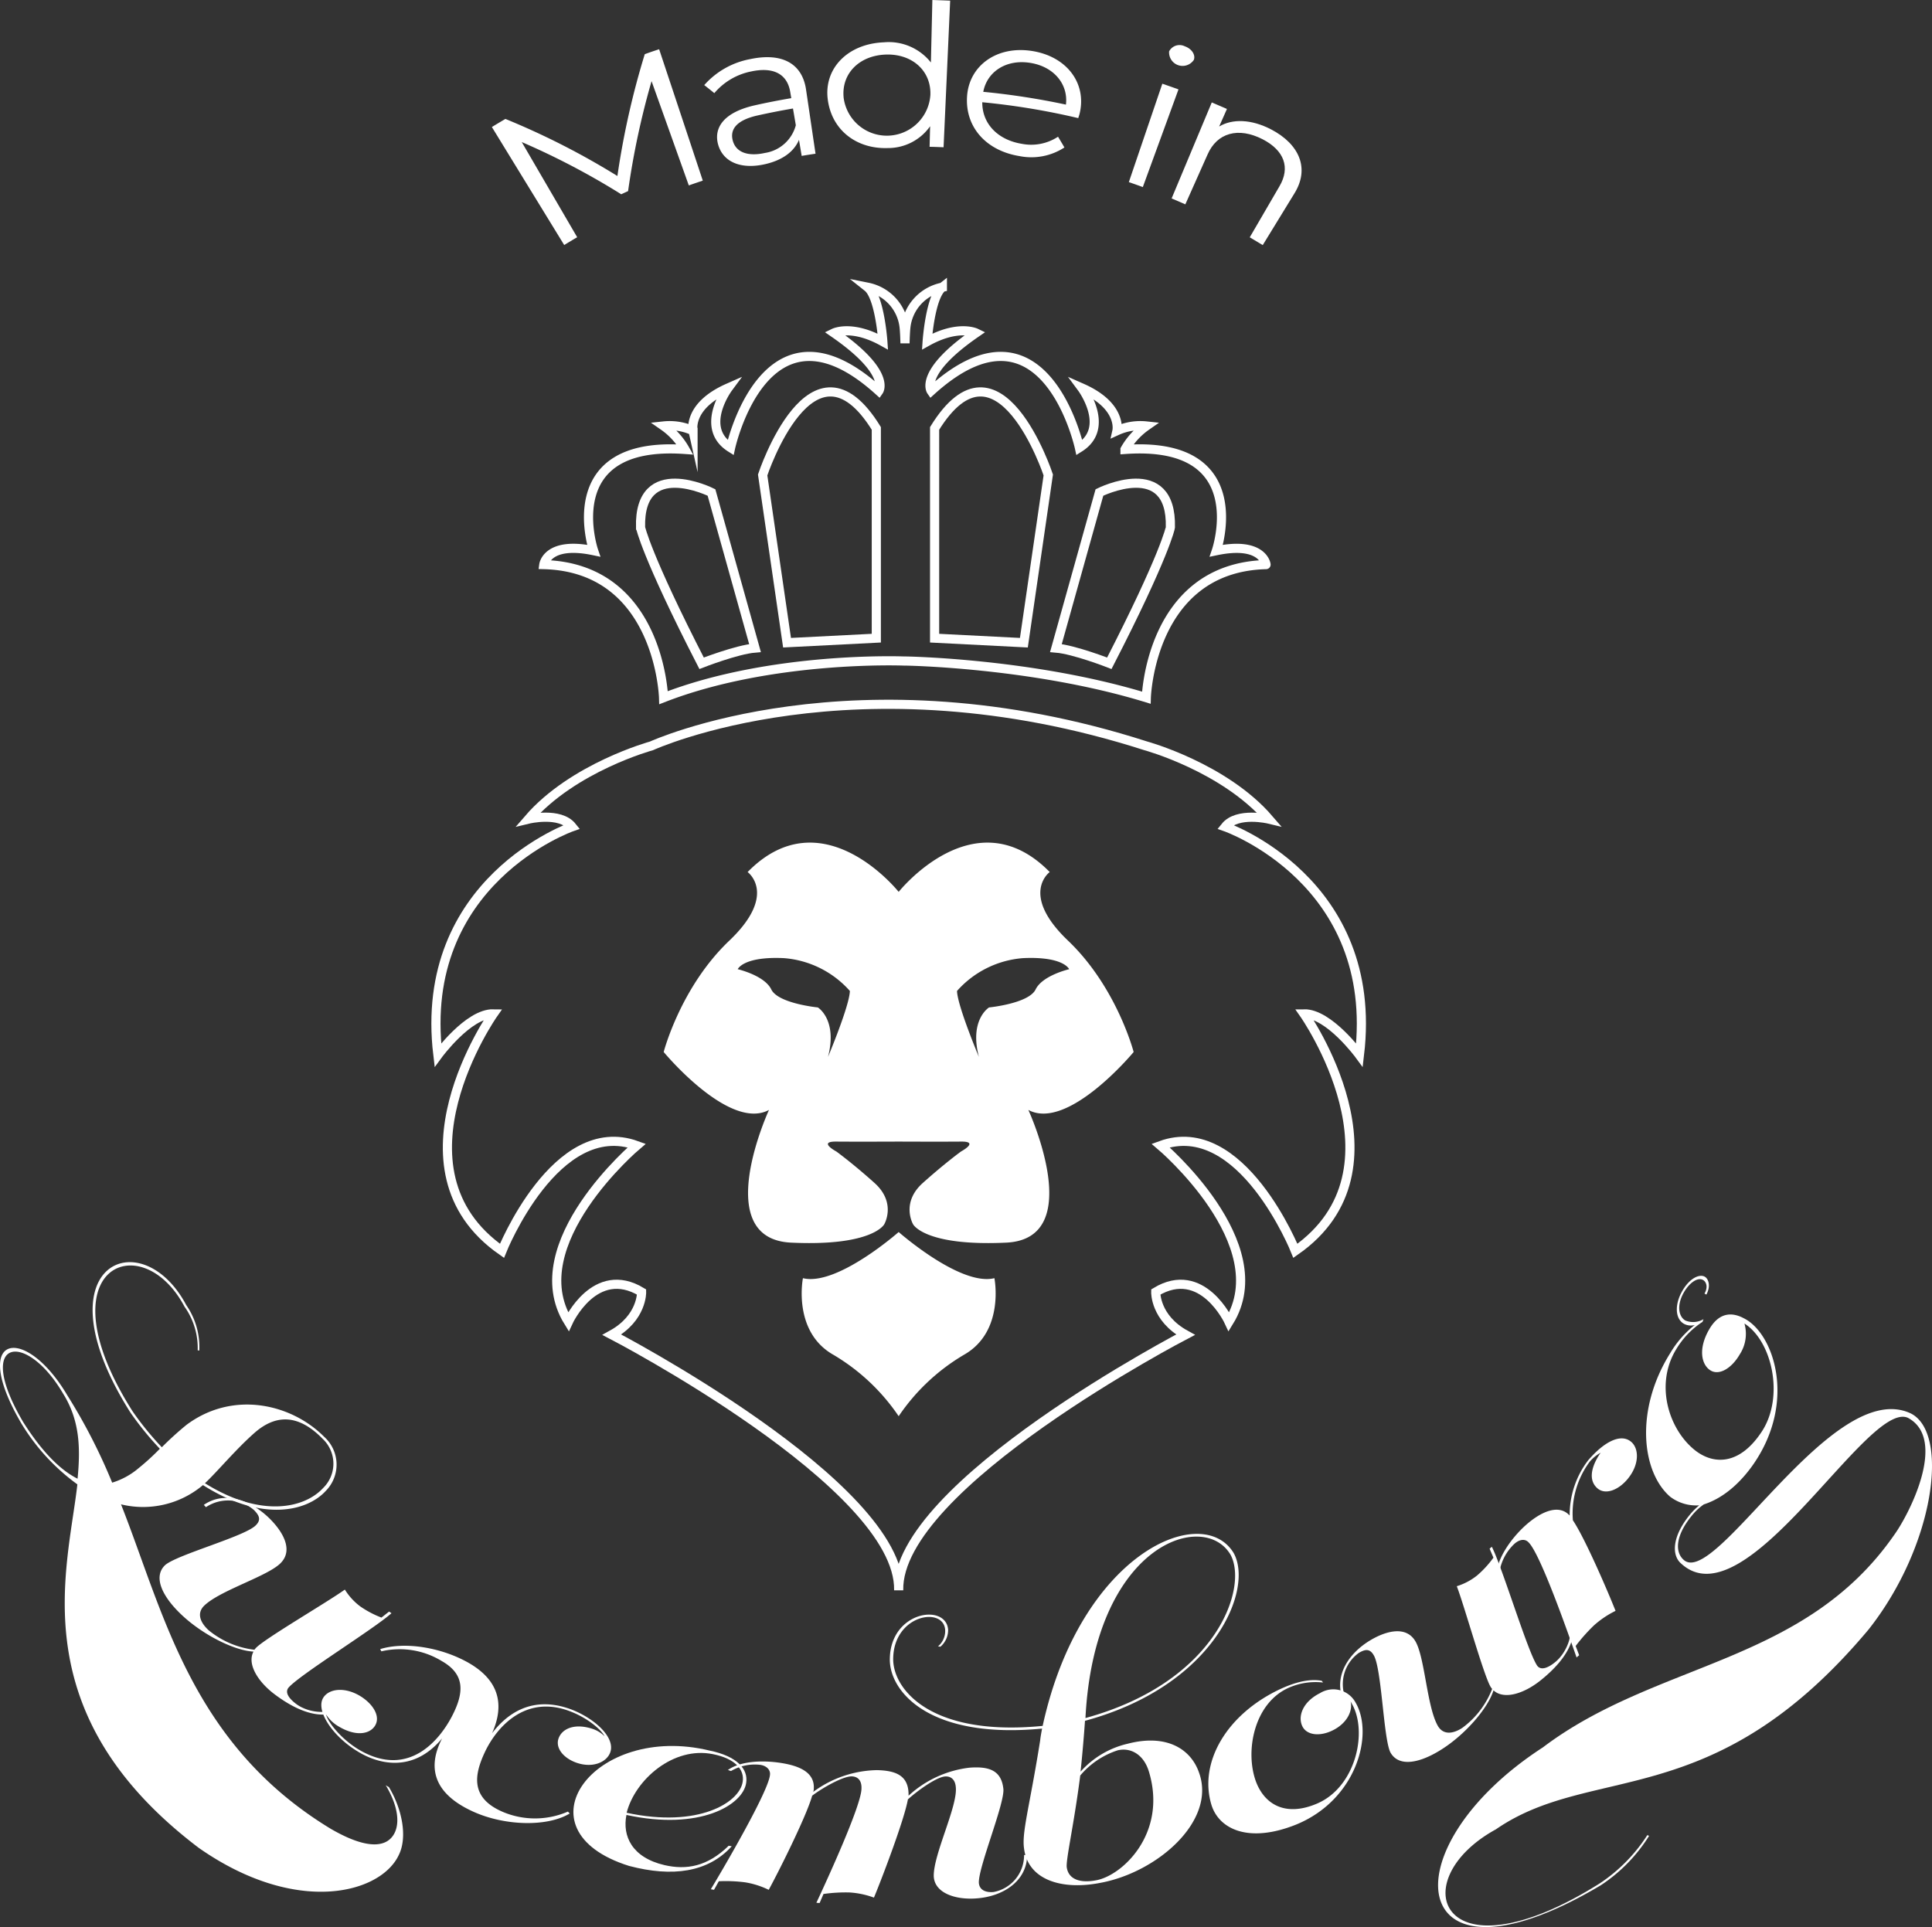 <svg xmlns="http://www.w3.org/2000/svg" width="293.032" height="292.338" viewBox="0 0 293.032 292.338"><rect x="0" y="0" width="293.032" height="292.338" fill="#333333" stroke="none"/><defs><style>.a{fill:#fff;}.b{fill:none;stroke:#fff;stroke-miterlimit:10;stroke-width:1.388px;}</style></defs><g transform="translate(-163.696 -156.09)"><path class="a" d="M222.68,427.19c1.95,3.22,2.88,7.54,1.5,10.31-2.74,5.85-15.53,9.28-30.33-1.08-26.96-20.42-19.86-42.24-18.42-55.15a31.57,31.57,0,0,1-8.5-9.25c-7.99-13.65.56-15.13,6.97-4.27a86.432,86.432,0,0,1,6.81,13.26,11.278,11.278,0,0,0,4-2.19,36.678,36.678,0,0,0,3.23-2.95,46.726,46.726,0,0,1-4.46-5.49c-14.21-22.44,1.62-29.25,8.47-16.3a11.153,11.153,0,0,1,1.97,6.89,2,2,0,0,1-.24-.04,10.827,10.827,0,0,0-2-6.62c-6.58-12.39-21.74-5.95-7.86,15.9a45.743,45.743,0,0,0,4.42,5.43,49.479,49.479,0,0,1,3.72-3.38c7.03-5.27,15.89-3.24,20.89,1.78a5.676,5.676,0,0,1,.25,8.23c-2.79,3.06-9.63,4.82-18.62-.89a14.074,14.074,0,0,1-12.43,2.92c6.51,16.45,10.61,36.37,31.84,49.24,5.89,3.41,8.62,2.62,9.63.66.8-1.54.59-4.1-1.32-7.29A4.339,4.339,0,0,0,222.68,427.19Zm-47.22-46.78c.48-4.84.28-8.96-2.22-12.95-5.62-9.56-13.55-8.43-6.02,4.37C170.27,376.65,173.07,379.22,175.46,380.41Zm19.32.69c8.55,5.34,15.13,3.76,17.92.73a5.162,5.162,0,0,0-.06-7.46c-4.05-4.17-7.51-3.38-10.3-.95C199.46,375.95,196.67,379.33,194.78,381.1Z"/><path class="a" d="M202.54,387.43c.83-.85.39-1.54-.33-2.27a6.042,6.042,0,0,0-7.28-.43l-.32-.35c3.24-2.21,7.16-.65,9.9,2,2.17,2.12,3.57,4.76,1.91,6.66-1.75,2.09-9.44,4.28-11.83,6.71-1.06,1.13-.51,2.5.76,3.66a13.4,13.4,0,0,0,6.93,2.95c.07-.08.14-.17.21-.25,1.25-1.38,10.96-7.03,13.51-8.88a9.317,9.317,0,0,0,2.33,2.55,15.156,15.156,0,0,0,3.22,1.7c.39-.3.77-.61,1.16-.91.12.08.24.16.36.25-2.72,2.43-14.06,9.42-15.64,11.32-.54.72.1,1.65,1.27,2.5,1.68,1.23,5.5,2.06,7.79-.68l.45.3c-2.7,2.96-6.77,2.48-11.59-1.14-2.53-1.9-4.21-4.59-3.21-6.48-2.92-.14-7.89-2.63-11.13-5.8-2.74-2.66-4.12-5.58-2.26-7.33C190.59,391.91,201.06,389.11,202.54,387.43Z"/><path class="a" d="M237.26,421.84c-1.65,3.5-2.29,7.03,2.8,9.16a12.515,12.515,0,0,0,9.77-.09c.09.1.19.19.28.29-3.46,2.08-9.87,1.86-14.57-.25-5.84-2.62-7.2-6.48-4.79-11.14-4.54,5.43-9.91,3.78-12.83,1.96-3.82-2.31-6.48-6.31-5.13-8.23.93-1.33,3.36-1.56,5.71-.05,1.85,1.2,2.91,3.01,2.09,4.37s-3.08,1.75-5.89-.09a5.745,5.745,0,0,1-1.55-1.59c.3,1.21,2.27,3.69,4.94,5.31,7.69,4.57,12.41-1.68,14.16-5.05,1.92-3.69,1.92-6.4-1.56-8.37a12.224,12.224,0,0,0-9.15-1.47c-.06-.11-.12-.23-.18-.34,3.79-1.15,9.05-.25,13,1.86,4.94,2.64,5.98,6.4,3.97,10.9,4.29-5.58,9.26-4.63,12.03-3.6,3.54,1.37,6.62,4.2,5.92,6.43-.49,1.54-2.65,2.53-5.17,1.64-1.98-.7-3.25-2.27-2.67-3.75s2.54-2.29,5.3-1.32a4.662,4.662,0,0,1,1.65,1.06c-.52-1.04-2.64-2.79-5.15-3.75C243.44,413.07,239.06,418.05,237.26,421.84Z"/><path class="a" d="M276.87,426.56c-.48,3.35-7.02,7.28-18.16,4.86-.64,3.21.84,6.46,5.77,7.61,3.31.76,6.5.24,9.74-2.94.15.03.31.05.46.08-3.58,3.96-8.99,4.72-15.58,2.98-17.33-5.45-5.31-21.76,12.25-17.49C275.47,422.51,277.21,424.45,276.87,426.56Zm-18.13,4.53c10.89,2.35,17.13-1.56,17.6-4.69.31-1.85-1.15-3.53-4.5-4.2C265.85,420.97,260.03,426.05,258.74,431.09Z"/><path class="a" d="M312.16,441.71c.09,1.18,1.15,1.5,2.24,1.4a5.672,5.672,0,0,0,4.62-5.6l.47-.06c0,3.92-3.53,6.33-7.7,6.63-3.3.25-6.4-.88-6.47-3.4-.04-3.3,3.6-10.5,3.35-13.42-.07-1.11-.65-1.73-1.61-1.68-1.33.08-4.23,2.18-5.66,3.48-.56,3.15-4.04,12.24-5.15,14.9a13.005,13.005,0,0,0-3.68-.78,23.511,23.511,0,0,0-3.97.23c-.2.46-.39.91-.59,1.37-.16-.01-.33-.02-.49-.04,1.57-3.36,6.85-14.83,6.84-17.34.04-1.12-.47-1.78-1.43-1.83-1.33-.06-4.49,1.74-6.05,2.93-.9,3.22-5.22,11.78-6.59,14.28a12.736,12.736,0,0,0-3.59-1.14,22.828,22.828,0,0,0-3.98-.16c-.24.43-.48.87-.73,1.3l-.48-.09c1.92-3.18,8.75-14.85,8.97-17.35.1-.75-.51-1.38-1.47-1.52a7.081,7.081,0,0,0-4.44.94c-.16-.05-.31-.11-.47-.16,1.79-1.28,4.85-1.49,7.55-1.14,2.85.38,5.71,1.28,5.47,4.08a1.036,1.036,0,0,1-.09.39,16.754,16.754,0,0,1,9.68-3.31c2.87.07,4.75.82,4.79,3.63v.25a16.458,16.458,0,0,1,9.23-4.25c2.87-.22,4.81.34,5.14,3.13C316.21,429.42,312.08,439.29,312.16,441.71Z"/><path class="a" d="M321.84,417.91c5.71-26.16,24.17-34.08,28.96-26.24,3.08,5.44-2.8,20.13-22.54,25.47q-.27,3.855-.67,7.71a13.713,13.713,0,0,1,7.13-4.23c5.98-1.56,9.64.85,10.85,4.42,2.61,7.27-6.32,15.11-15.03,16.69-5.81,1.13-10.96-.45-11.53-5.27-.35-2.43.88-6.44,2.45-16.34.06-.59.18-1.19.29-1.8-17.26,1.66-23.28-5.75-23.09-10.71.2-7.14,8.54-8.3,8.84-4.3a3.313,3.313,0,0,1-1.17,2.59c-.12-.02-.25-.04-.37-.05a3.038,3.038,0,0,0,1.09-2.51c-.24-3.55-7.73-2.35-7.88,4.28C299.03,412.18,304.64,419.6,321.84,417.91Zm5.7,7.53c-.96,7.53-2.23,12.91-2.04,13.97.3,1.85,2.12,2.36,4.41,1.93,4-.69,10.8-7.09,8.09-16.34-.79-2.81-2.86-3.85-4.79-3.38A12.411,12.411,0,0,0,327.54,425.44Zm.79-8.72c20-5.49,24.74-19.9,21.98-24.82-4.03-6.72-20.07-1.65-21.9,23.51C328.38,415.85,328.35,416.28,328.33,416.72Z"/><path class="a" d="M369.31,414.39c2.8,4.81.13,14.73-9,18.48-7.15,2.88-11.66.76-12.85-2.91-2.01-6.47,2.28-13.9,10.6-17.72,1.24-.56,3.83-1.61,6.11-1.17.07.09.13.18.2.26a10.043,10.043,0,0,0-5.37.87c-5.12,2.4-6.51,9.61-4.79,14.21,1.31,3.42,4.48,5.36,9.33,3.25,5.82-2.56,7.62-10.86,5.21-15.09-.07-.13-.14-.25-.21-.38.37,1.4-.51,3.31-2.69,4.39-1.92.96-3.97.79-4.64-.65s.02-3.64,2.68-4.98A3.839,3.839,0,0,1,369.31,414.39Z"/><path class="a" d="M372.01,407.12c-.62-1.02-1.37-.78-2.22-.28a5.844,5.844,0,0,0-2.04,6.83c-.13.07-.27.14-.4.21-1.35-3.68.97-7,4.12-8.92,2.52-1.52,5.37-2.17,6.78-.08,1.56,2.23,1.82,10.18,3.57,13.1.82,1.32,2.26,1.15,3.67.23a13.285,13.285,0,0,0,4.52-5.9c-.06-.09-.13-.18-.19-.26-1.02-1.56-4.03-12.39-5.17-15.33a9.334,9.334,0,0,0,3.07-1.62,15.4,15.4,0,0,0,2.49-2.71c-.19-.45-.39-.91-.58-1.36.11-.1.22-.2.34-.29,1.64,3.26,5.47,16.06,6.9,18.07.56.71,1.63.32,2.75-.61,1.63-1.33,3.45-4.86,1.39-7.78.14-.12.28-.25.41-.37,2.16,3.38.6,7.26-4.14,11.02-2.49,1.97-5.49,2.9-7.06,1.45-.87,2.79-4.46,6.91-8.22,9.17-3.16,1.92-6.2,2.46-7.43.22C373.51,419.73,373.26,408.97,372.01,407.12Z"/><path class="a" d="M390.7,394.78c.11-2.17,1.92-4.95,4.04-6.98,2.33-2.21,5.15-3.61,6.87-1.96.05.05.1.1.16.15a13.713,13.713,0,0,1,2.78-8.34c2.21-2.59,4.8-4.2,6.48-2.89,1.28.99,1.37,3.48-.46,5.69-1.44,1.74-3.43,2.46-4.61,1.4-1.82-1.63-.2-4.38.51-5.38a5.977,5.977,0,0,0-1.65,1.35,13.163,13.163,0,0,0-2.56,8.9c1.9,2.83,5.43,11.1,6.47,13.74a14.416,14.416,0,0,0-3.28,2.21,26.761,26.761,0,0,0-2.77,3.12c.18.47.36.93.53,1.4-.13.11-.26.22-.39.34-1.23-3.52-5.48-15.7-7.28-17.46-.54-.58-1.38-.48-2.18.25a7.5,7.5,0,0,0-2.23,4.19C391,394.6,390.85,394.69,390.7,394.78Z"/><path class="a" d="M420.75,357.09a2.211,2.211,0,0,1-1.67-.19c-1.33-.79-1.36-2.88-.33-4.78,1.14-2.12,2.68-2.78,3.48-2.37.55.27,1.01,1.35.28,2.73-.1-.05-.19-.1-.29-.15.02-.04.04-.07.06-.11.49-.93.2-1.71-.31-1.97-.87-.44-2.14.55-2.95,2.03-1.01,1.85-.73,3.53.29,4.13a3.074,3.074,0,0,0,2.76-.2c-.05.14-.1.28-.15.41a12.758,12.758,0,0,0-3.98,4.14c-3.32,5.4-1.11,12.33,3,15.46,2.93,2.18,6.76,1.95,9.98-2.97,3.44-5.26,1.57-13.7-2.64-16.38a5.7,5.7,0,0,1-.71,4.68c-1.21,2.1-3.12,3.27-4.46,2.42s-1.88-3.22-.21-6.15c1.63-2.89,3.75-2.57,5.28-1.75,4.51,2.22,8.04,12.51,1.54,22.03-1.46,2.13-4.04,5.07-7.6,6.21a8.718,8.718,0,0,0-1.88,1.78c-2.31,2.84-2.59,5.36-1.19,6.62,4.8,4.43,22.57-27.76,34.44-22.21,5.93,2.92,3.66,20.04-6.35,32.75-23.58,28.18-41.88,20.22-56.55,30.35-14.23,7.79-8.39,23.35,15.72,8.22a24.993,24.993,0,0,0,7.24-7.34c.09.04.18.07.27.11a24.551,24.551,0,0,1-7.33,7.5c-29.54,17.6-32.67-5.42-8.78-20.92,17.32-13.1,39.66-12.56,53.32-32.28,2.24-3.11,8.08-14.47,2.05-17.71-6.12-2.81-24.58,31.37-34.47,22.04-1.34-1.22-1.34-3.99,1.37-7.32a10.926,10.926,0,0,1,1.44-1.45,6.524,6.524,0,0,1-4.4-1.3c-4.32-3.73-5.41-13.14.01-21.8A15.412,15.412,0,0,1,420.75,357.09Z"/><path class="b" d="M369.89,316.14c3.16-26.46-20.36-34.63-20.36-34.63,1.85-2.31,6.63-1.16,6.63-1.16-6.79-7.87-18.67-11.11-18.67-11.11-44.12-14.19-74.98,0-74.98,0s-11.88,3.24-18.67,11.11c0,0,4.78-1.16,6.63,1.16,0,0-23.53,8.18-20.36,34.63,0,0,4.63-6.33,8.41-6.25,0,0-16.51,23.53,1.31,35.95,0,0,8.18-20.44,20.44-15.97,0,0-17.66,14.93-10.37,26.73,0,0,4.05-8.79,11.11-4.51,0,0,.12,3.93-4.51,6.48,0,0,43.85,22.79,43.5,38.76h0c-.35-15.97,43.5-38.76,43.5-38.76-4.63-2.55-4.51-6.48-4.51-6.48,7.06-4.28,11.11,4.51,11.11,4.51,7.29-11.8-10.37-26.73-10.37-26.73,12.26-4.47,20.44,15.97,20.44,15.97,17.82-12.42,1.31-35.95,1.31-35.95C365.26,309.82,369.89,316.14,369.89,316.14Z"/><path class="a" d="M314.52,349.99c-5.15,1.27-14.52-7-14.52-7s-9.37,8.27-14.52,7c0,0-1.62,8.1,4.63,11.63a31,31,0,0,1,9.89,9.31,30.884,30.884,0,0,1,9.89-9.31C316.14,358.09,314.52,349.99,314.52,349.99Z"/><path class="a" d="M335.64,315.68s-2.55-9.83-9.95-16.89-2.78-10.41-2.78-10.41c-11.34-11.57-22.91,3.01-22.91,3.01s-11.57-14.58-22.91-3.01c0,0,4.63,3.36-2.78,10.41s-9.95,16.89-9.95,16.89,9.95,12.03,15.97,8.79c0,0-9.02,19.55,3.36,20.13s14.12-2.78,14.12-2.78,1.91-3.24-1.48-6.28-5.79-4.77-5.79-4.77-2.86-1.53,0-1.5,9.46,0,9.46,0,6.6.03,9.46,0,0,1.5,0,1.5-2.4,1.74-5.79,4.77-1.48,6.28-1.48,6.28,1.74,3.36,14.12,2.78,3.36-20.13,3.36-20.13C325.69,327.71,335.64,315.68,335.64,315.68Zm-46.36.75c1.48-5.67-1.54-7.51-1.54-7.51s-6.02-.59-7.06-2.73-5.09-3.07-5.09-3.07.81-1.97,7-1.68a14.89,14.89,0,0,1,10.01,4.98C292.54,308.68,289.28,316.43,289.28,316.43Zm31.49-10.24c-1.04,2.14-7.06,2.73-7.06,2.73s-3.03,1.84-1.54,7.51c0,0-3.26-7.75-3.32-10.01a14.89,14.89,0,0,1,10.01-4.98c6.19-.29,7,1.68,7,1.68S321.81,304.05,320.77,306.19Z"/><path class="b" d="M348.19,239.63s5.7-16.75-13.86-15.36a10.9,10.9,0,0,1,3.24-3.56,8.567,8.567,0,0,0-4.46.72s.84-3.76-5.32-6.48c0,0,4.45,6.02-.38,9.05,0,0-5.27-24.19-22.48-8.61,0,0-1.93-2.78,6.79-8.79,0,0-2.7-1.31-7.4,1.31,0,0,.46-6.79,2.31-8.25a6.949,6.949,0,0,0-5.55,6.17c-.05.48-.09,1.28-.12,2.33-.03-1.05-.07-1.85-.12-2.33a6.949,6.949,0,0,0-5.55-6.17c1.85,1.47,2.31,8.25,2.31,8.25-4.71-2.62-7.4-1.31-7.4-1.31,8.72,6.02,6.79,8.79,6.79,8.79-17.2-15.58-22.48,8.61-22.48,8.61-4.83-3.04-.38-9.05-.38-9.05-6.16,2.72-5.32,6.48-5.32,6.48a8.567,8.567,0,0,0-4.46-.72,10.8,10.8,0,0,1,3.24,3.56c-19.55-1.39-13.86,15.36-13.86,15.36-7.06-1.48-7.55,2.11-7.55,2.11,17.59.46,18.16,20.19,18.16,20.19,16.43-6.38,36.49-5.56,36.49-5.56h.24s19.27.29,36.49,5.56c0,0,.58-19.73,18.16-20.19C355.74,241.74,355.25,238.16,348.19,239.63Z"/><path class="b" d="M270.11,256.71s5.32-2.08,8.1-2.31l-6.6-23.6s-11.04-5.52-10.76,5.31C260.86,236.12,261.67,240.28,270.11,256.71Z"/><path class="b" d="M283.07,253.59l-3.7-25.45s7.52-22.79,17.24-7.06V252.9Z"/><path class="b" d="M331.95,256.71s-5.32-2.08-8.1-2.31l6.6-23.6s11.04-5.52,10.76,5.31C341.21,236.12,340.4,240.28,331.95,256.71Z"/><path class="b" d="M318.99,253.59l3.7-25.45s-7.52-22.79-17.24-7.06V252.9Z"/><path class="a" d="M263.67,163.56q3.315,9.96,6.62,19.93c-.71.24-1.42.48-2.12.73q-2.82-7.905-5.65-15.82a120.836,120.836,0,0,0-3.56,16.68c-.35.16-.69.32-1.04.48a112.788,112.788,0,0,0-15.09-7.92q4.2,7.215,8.41,14.44c-.66.38-1.32.78-1.97,1.18q-5.49-8.955-10.97-17.9c.68-.42,1.36-.82,2.05-1.23a114.767,114.767,0,0,1,16.99,8.66,122.6,122.6,0,0,1,4.15-18.48C262.19,164.05,262.93,163.8,263.67,163.56Z"/><path class="a" d="M285.96,169.74c.48,3.22.95,6.45,1.43,9.67q-1.05.15-2.1.33c-.14-.81-.27-1.62-.41-2.43-.75,1.77-2.47,3.07-5.12,3.68-3.61.83-6.33-.27-7.12-2.89-.69-2.3.42-4.86,5.48-6.02,1.86-.42,3.72-.78,5.59-1.1-.05-.32-.11-.63-.16-.95-.44-2.66-2.48-3.84-5.92-3.1a9.82,9.82,0,0,0-5.59,3.29c-.5-.41-1.01-.82-1.53-1.22a12.3,12.3,0,0,1,6.96-3.94C282.32,164.03,285.4,165.72,285.96,169.74Zm-1.56,5.35c-.14-.85-.29-1.7-.43-2.54-1.82.31-3.64.67-5.44,1.07-3.36.77-4.11,2.26-3.69,3.81.48,1.77,2.29,2.44,4.89,1.86A5.742,5.742,0,0,0,284.4,175.09Z"/><path class="a" d="M307.81,156.19q-.495,11.115-1,22.24c-.71-.03-1.42-.06-2.12-.07.03-1.04.05-2.08.08-3.12a7.791,7.791,0,0,1-6.41,3.31c-4.62.17-8.48-2.6-9.11-7.34-.63-4.72,3.01-8.48,8.49-8.7a8.158,8.158,0,0,1,7.15,3.06c.07-3.16.15-6.32.22-9.48C306.01,156.12,306.91,156.15,307.81,156.19Zm-3,14.28c.12-3.68-2.81-6.25-6.79-6.1-4.02.15-6.76,2.92-6.36,6.59a6.612,6.612,0,0,0,13.15-.49Z"/><path class="a" d="M327.24,174.01a107.831,107.831,0,0,0-14.56-2.41c-.02,3.32,2.42,5.73,6.01,6.31a7.4,7.4,0,0,0,5.48-1.08c.33.54.65,1.08.97,1.63a9.167,9.167,0,0,1-6.81,1.31c-5-.8-8.25-4.34-7.96-9.02.28-4.66,4.47-7.76,9.83-6.93s8.38,4.98,7.23,9.57C327.39,173.55,327.3,173.78,327.24,174.01Zm-14.41-3.99a111.092,111.092,0,0,1,12.54,1.94c.37-3.08-1.81-5.78-5.46-6.34C316.29,165.06,313.41,166.97,312.83,170.02Z"/><path class="a" d="M341.02,163.88a1.784,1.784,0,0,1,2.37-.77c1.06.37,1.66,1.3,1.38,2.06a2.048,2.048,0,0,1-3.75-1.29Zm-1.03,4.91c.82.28,1.64.57,2.45.86q-2.7,7.41-5.41,14.82c-.7-.26-1.41-.51-2.12-.75Q337.445,176.265,339.99,168.79Z"/><path class="a" d="M360,185.47q-2.385,3.9-4.78,7.8c-.65-.4-1.31-.79-1.97-1.18q2.25-3.87,4.5-7.73c1.69-2.86.72-5.45-2.54-7.14-3.7-1.9-6.92-.99-8.36,2.31q-1.68,3.78-3.37,7.56c-.69-.31-1.38-.61-2.08-.9q3.045-7.275,6.09-14.56c.77.32,1.54.65,2.3.99-.39.89-.79,1.77-1.18,2.66,2.02-1.2,4.89-1.12,7.9.45C360.76,177.96,362.4,181.64,360,185.47Z"/></g></svg>